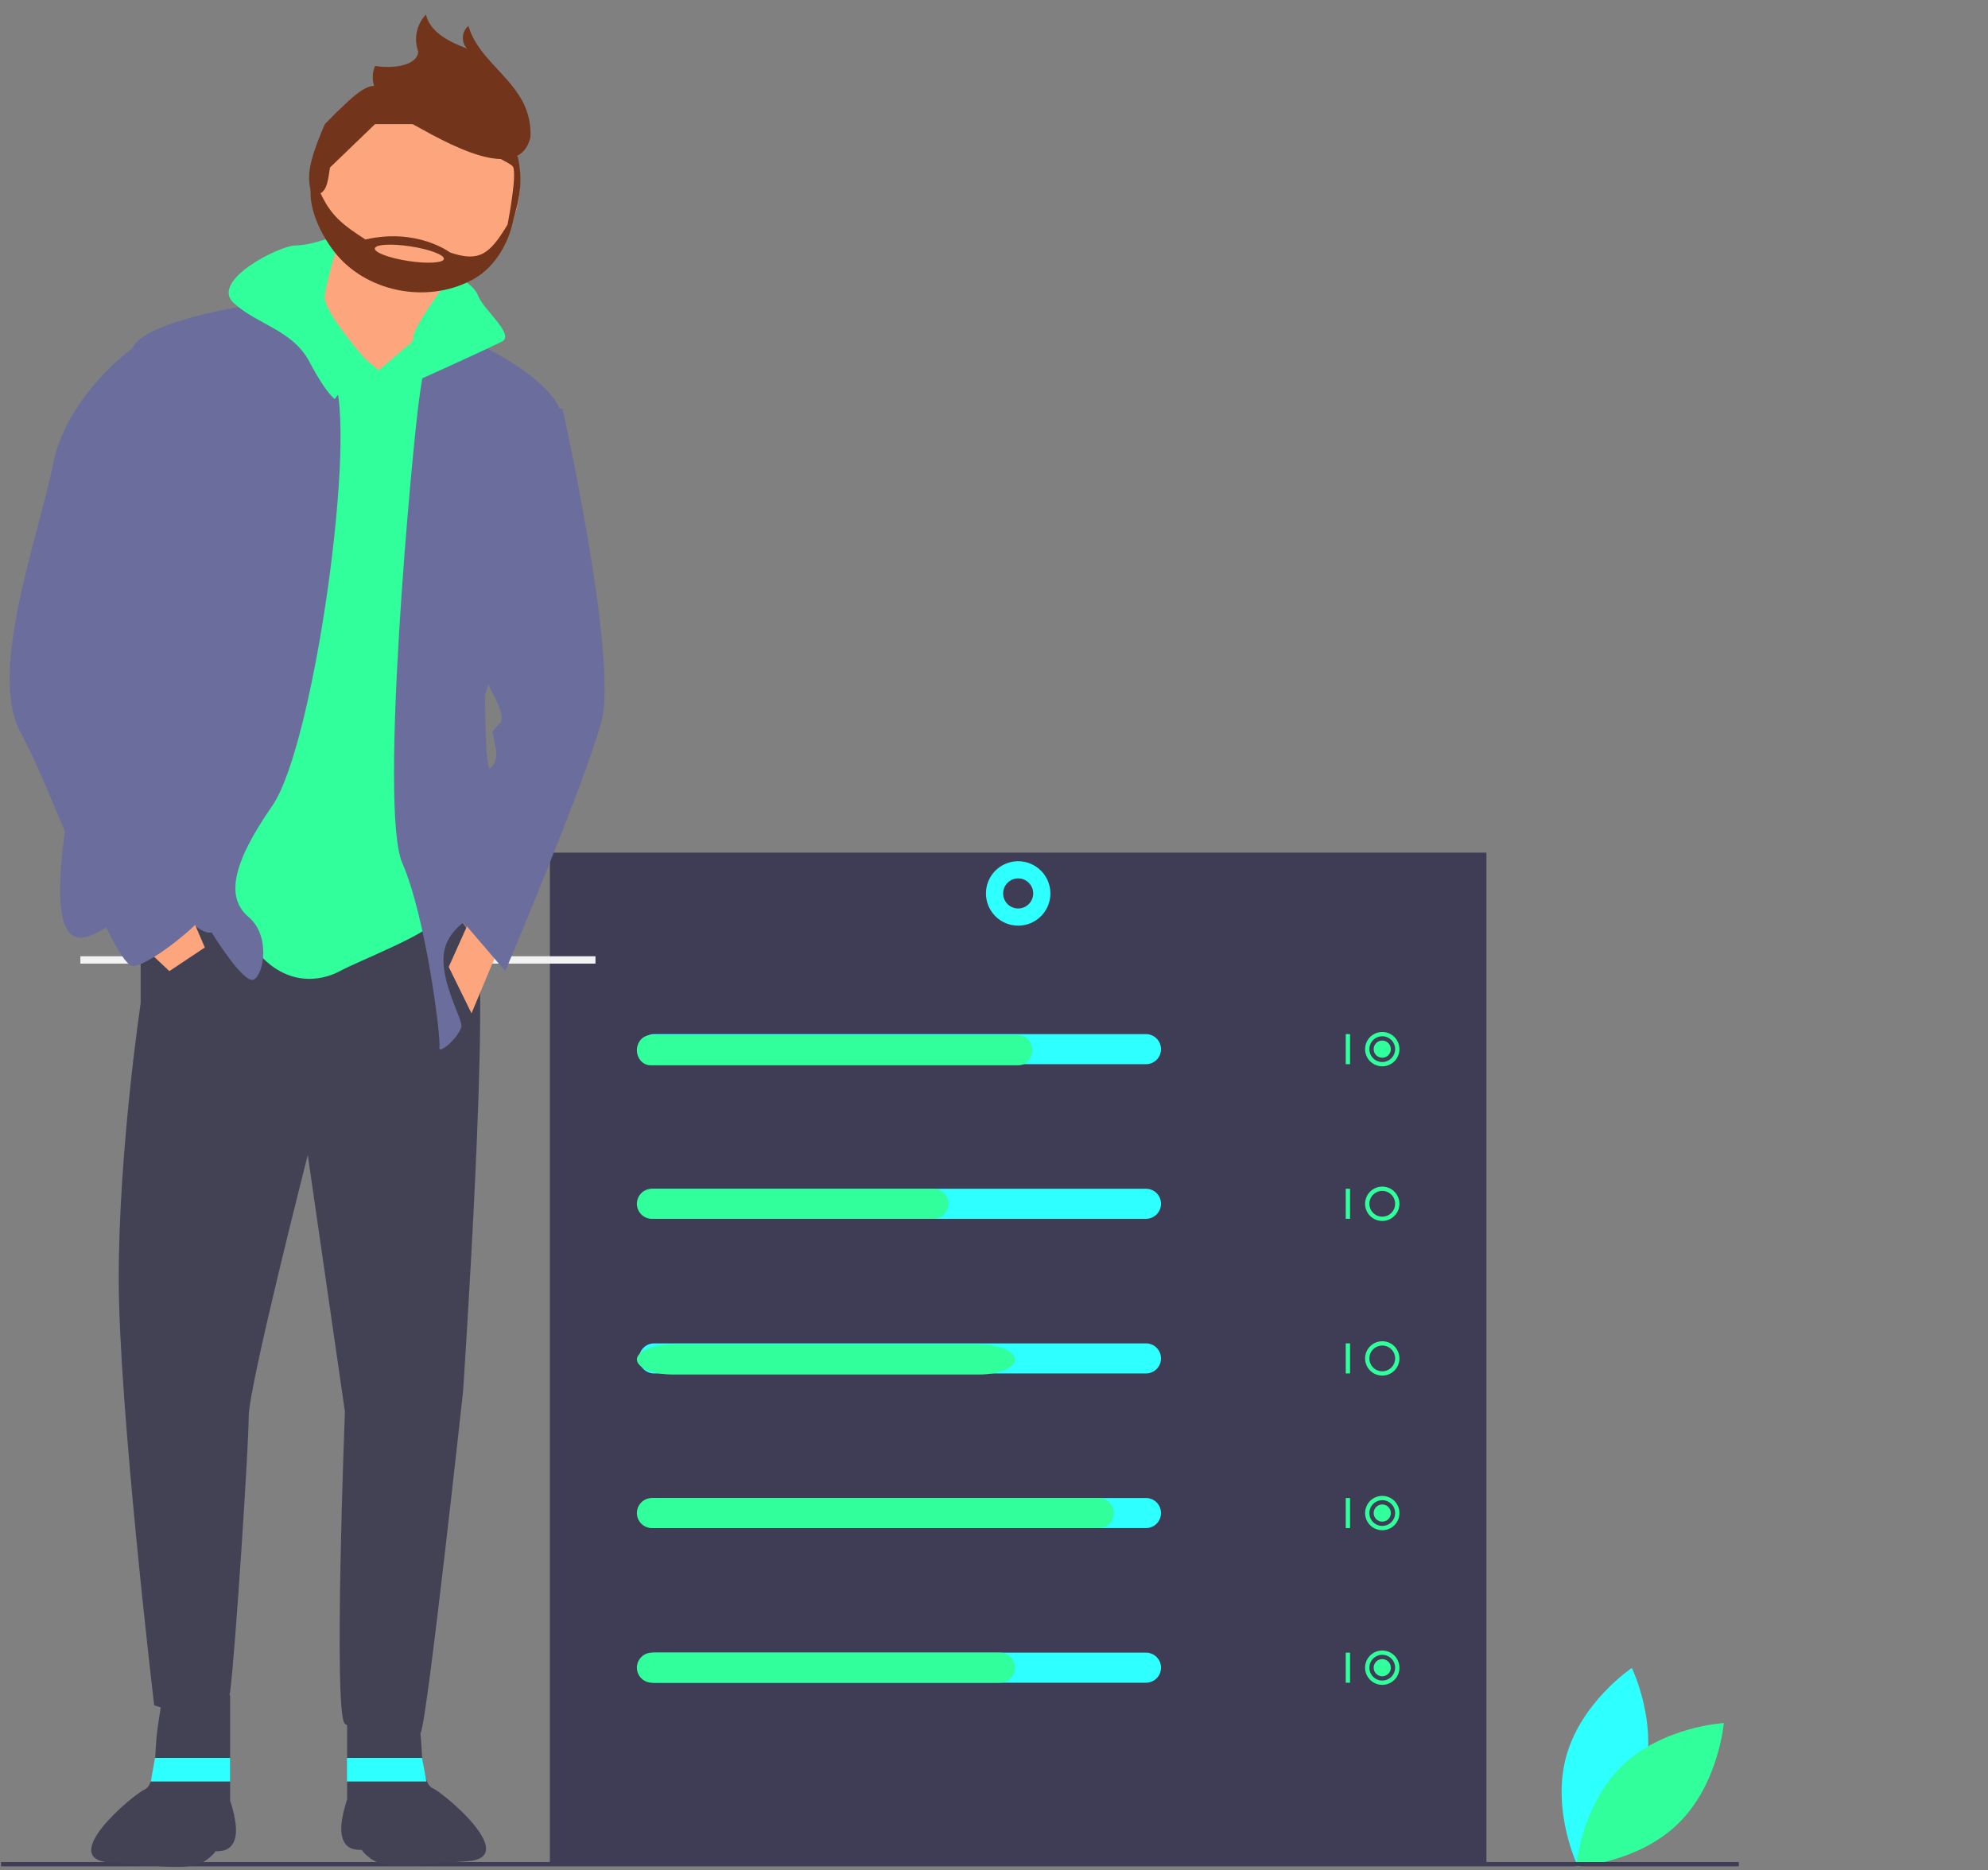<svg width="457" height="430" viewBox="0 0 457 430" fill="none" xmlns="http://www.w3.org/2000/svg">
<rect x="0" y="0" width="457" height="430" fill="#808080" stroke="none"/>
<g clip-path="url(#clip0_152_504)">
<path d="M234.301 213.319C229.938 213.319 226.401 209.782 226.401 205.419C226.401 201.055 229.938 197.518 234.301 197.518C238.665 197.518 242.202 201.055 242.202 205.419C242.202 209.782 238.665 213.319 234.301 213.319Z" fill="#2EFFFF"/>
<path d="M341.702 196.037V428.611H126.41V196.037H341.702ZM234.056 212.825C235.521 212.825 236.953 212.391 238.171 211.577C239.389 210.763 240.338 209.606 240.899 208.253C241.46 206.9 241.606 205.41 241.32 203.974C241.035 202.537 240.329 201.217 239.293 200.181C238.257 199.145 236.938 198.44 235.501 198.154C234.064 197.868 232.575 198.015 231.221 198.575C229.868 199.136 228.711 200.085 227.897 201.304C227.084 202.522 226.649 203.954 226.649 205.419C226.649 207.383 227.429 209.267 228.819 210.656C230.208 212.045 232.092 212.825 234.056 212.825Z" fill="#3F3D56"/>
<path d="M377.868 408.759C374.454 421.38 362.76 429.196 362.76 429.196C362.76 429.196 356.601 416.55 360.015 403.93C363.429 391.31 375.123 383.493 375.123 383.493C375.123 383.493 381.282 396.139 377.868 408.759Z" fill="#2EFFFF"/>
<path d="M372.851 406.047C363.483 415.167 362.339 429.186 362.339 429.186C362.339 429.186 376.383 428.419 385.752 419.299C395.12 410.18 396.264 396.161 396.264 396.161C396.264 396.161 382.219 396.928 372.851 406.047Z" fill="#30FF9C"/>
<path d="M0.245 428.117H399.72V429.105H0.245V428.117Z" fill="#3F3D56"/>
<path d="M263.436 244.675H150.359C149.442 244.675 148.563 244.311 147.915 243.662C147.267 243.014 146.902 242.135 146.902 241.218C146.902 240.301 147.267 239.422 147.915 238.774C148.563 238.126 149.442 237.762 150.359 237.762H263.436C264.353 237.762 265.232 238.126 265.881 238.774C266.529 239.422 266.893 240.301 266.893 241.218C266.893 242.135 266.529 243.014 265.881 243.662C265.232 244.311 264.353 244.675 263.436 244.675Z" fill="#2EFFFF"/>
<path d="M263.436 280.228H150.359C149.442 280.228 148.563 279.863 147.915 279.215C147.267 278.567 146.902 277.688 146.902 276.771C146.902 275.854 147.267 274.975 147.915 274.327C148.563 273.679 149.442 273.314 150.359 273.314H263.436C264.353 273.314 265.232 273.679 265.881 274.327C266.529 274.975 266.893 275.854 266.893 276.771C266.893 277.688 266.529 278.567 265.881 279.215C265.232 279.863 264.353 280.228 263.436 280.228Z" fill="#2EFFFF"/>
<path d="M263.436 315.78H150.359C149.442 315.78 148.563 315.416 147.915 314.768C147.267 314.12 146.902 313.241 146.902 312.324C146.902 311.407 147.267 310.528 147.915 309.88C148.563 309.231 149.442 308.867 150.359 308.867H263.436C264.353 308.867 265.232 309.231 265.881 309.88C266.529 310.528 266.893 311.407 266.893 312.324C266.893 313.241 266.529 314.12 265.881 314.768C265.232 315.416 264.353 315.78 263.436 315.78Z" fill="#2EFFFF"/>
<path d="M263.436 351.333H150.359C149.442 351.333 148.563 350.969 147.915 350.321C147.267 349.673 146.902 348.793 146.902 347.877C146.902 346.96 147.267 346.081 147.915 345.432C148.563 344.784 149.442 344.42 150.359 344.42H263.436C264.353 344.42 265.232 344.784 265.881 345.432C266.529 346.081 266.893 346.96 266.893 347.877C266.893 348.793 266.529 349.673 265.881 350.321C265.232 350.969 264.353 351.333 263.436 351.333Z" fill="#2EFFFF"/>
<path d="M263.436 386.886H150.359C149.442 386.886 148.563 386.522 147.915 385.873C147.267 385.225 146.902 384.346 146.902 383.429C146.902 382.513 147.267 381.633 147.915 380.985C148.563 380.337 149.442 379.973 150.359 379.973H263.436C264.353 379.973 265.232 380.337 265.881 380.985C266.529 381.633 266.893 382.513 266.893 383.429C266.893 384.346 266.529 385.225 265.881 385.873C265.232 386.522 264.353 386.886 263.436 386.886Z" fill="#2EFFFF"/>
<path d="M234.149 244.922H149.528C148.701 244.922 147.908 244.557 147.323 243.909C146.738 243.261 146.41 242.382 146.41 241.465C146.41 240.548 146.738 239.669 147.323 239.021C147.908 238.373 148.701 238.009 149.528 238.009H234.149C234.976 238.009 235.769 238.373 236.354 239.021C236.939 239.669 237.267 240.548 237.267 241.465C237.267 242.382 236.939 243.261 236.354 243.909C235.769 244.557 234.976 244.922 234.149 244.922Z" fill="#30FF9C"/>
<path d="M214.551 280.228H149.865C148.948 280.228 148.069 279.863 147.421 279.215C146.773 278.567 146.408 277.688 146.408 276.771C146.408 275.854 146.773 274.975 147.421 274.327C148.069 273.679 148.948 273.314 149.865 273.314H214.551C215.468 273.314 216.347 273.679 216.995 274.327C217.644 274.975 218.008 275.854 218.008 276.771C218.008 277.688 217.644 278.567 216.995 279.215C216.347 279.863 215.468 280.228 214.551 280.228Z" fill="#30FF9C"/>
<path d="M224.983 316.027H154.743C152.533 316.027 150.414 315.663 148.851 315.015C147.288 314.367 146.41 313.487 146.41 312.571C146.41 311.654 147.288 310.775 148.851 310.127C150.414 309.478 152.533 309.114 154.743 309.114H224.983C227.193 309.114 229.313 309.478 230.876 310.127C232.439 310.775 233.317 311.654 233.317 312.571C233.317 313.487 232.439 314.367 230.876 315.015C229.313 315.663 227.193 316.027 224.983 316.027Z" fill="#30FF9C"/>
<path d="M252.573 351.333H149.865C148.948 351.333 148.069 350.969 147.421 350.321C146.773 349.673 146.408 348.793 146.408 347.877C146.408 346.96 146.773 346.081 147.421 345.432C148.069 344.784 148.948 344.42 149.865 344.42H252.573C253.49 344.42 254.369 344.784 255.017 345.432C255.665 346.081 256.03 346.96 256.03 347.877C256.03 348.793 255.665 349.673 255.017 350.321C254.369 350.969 253.49 351.333 252.573 351.333Z" fill="#30FF9C"/>
<path d="M229.859 386.886H149.865C148.948 386.886 148.069 386.522 147.421 385.873C146.773 385.225 146.408 384.346 146.408 383.429C146.408 382.513 146.773 381.633 147.421 380.985C148.069 380.337 148.948 379.973 149.865 379.973H229.859C230.775 379.973 231.655 380.337 232.303 380.985C232.951 381.633 233.315 382.513 233.315 383.429C233.315 384.346 232.951 385.225 232.303 385.873C231.655 386.522 230.775 386.886 229.859 386.886Z" fill="#30FF9C"/>
<path d="M310.346 237.762H309.359V244.675H310.346V237.762Z" fill="#30FF9C"/>
<path d="M317.753 245.169C316.972 245.169 316.208 244.937 315.558 244.503C314.909 244.069 314.402 243.452 314.103 242.73C313.804 242.008 313.726 241.214 313.879 240.448C314.031 239.681 314.407 238.977 314.96 238.425C315.512 237.872 316.216 237.496 316.982 237.344C317.749 237.191 318.543 237.27 319.265 237.569C319.987 237.868 320.604 238.374 321.038 239.024C321.472 239.673 321.703 240.437 321.703 241.218C321.702 242.266 321.286 243.27 320.545 244.01C319.804 244.751 318.8 245.167 317.753 245.169ZM317.753 238.255C317.167 238.255 316.594 238.429 316.107 238.755C315.62 239.08 315.24 239.543 315.016 240.084C314.792 240.626 314.733 241.222 314.847 241.796C314.962 242.371 315.244 242.899 315.658 243.313C316.072 243.728 316.6 244.01 317.175 244.124C317.75 244.238 318.346 244.18 318.887 243.955C319.428 243.731 319.891 243.351 320.217 242.864C320.542 242.377 320.716 241.804 320.716 241.218C320.715 240.433 320.403 239.68 319.847 239.124C319.292 238.569 318.539 238.256 317.753 238.255Z" fill="#30FF9C"/>
<path d="M310.346 273.314H309.359V280.228H310.346V273.314Z" fill="#30FF9C"/>
<path d="M317.753 280.721C316.972 280.721 316.208 280.49 315.558 280.056C314.909 279.621 314.402 279.005 314.103 278.283C313.804 277.561 313.726 276.767 313.879 276C314.031 275.234 314.407 274.53 314.96 273.978C315.512 273.425 316.216 273.049 316.982 272.897C317.749 272.744 318.543 272.822 319.265 273.121C319.987 273.42 320.604 273.927 321.038 274.576C321.472 275.226 321.703 275.99 321.703 276.771C321.702 277.818 321.286 278.822 320.545 279.563C319.804 280.304 318.8 280.72 317.753 280.721ZM317.753 273.808C317.167 273.808 316.594 273.982 316.107 274.308C315.62 274.633 315.24 275.096 315.016 275.637C314.792 276.179 314.733 276.774 314.847 277.349C314.962 277.924 315.244 278.452 315.658 278.866C316.072 279.28 316.6 279.562 317.175 279.677C317.75 279.791 318.346 279.732 318.887 279.508C319.428 279.284 319.891 278.904 320.217 278.417C320.542 277.93 320.716 277.357 320.716 276.771C320.715 275.985 320.403 275.232 319.847 274.677C319.292 274.122 318.539 273.809 317.753 273.808Z" fill="#30FF9C"/>
<path d="M310.346 308.867H309.359V315.78H310.346V308.867Z" fill="#30FF9C"/>
<path d="M317.753 316.274C316.972 316.274 316.208 316.042 315.558 315.608C314.909 315.174 314.402 314.557 314.103 313.836C313.804 313.114 313.726 312.319 313.879 311.553C314.031 310.787 314.407 310.083 314.96 309.531C315.512 308.978 316.216 308.602 316.982 308.449C317.749 308.297 318.543 308.375 319.265 308.674C319.987 308.973 320.604 309.48 321.038 310.129C321.472 310.779 321.703 311.543 321.703 312.324C321.702 313.371 321.286 314.375 320.545 315.116C319.804 315.856 318.8 316.273 317.753 316.274ZM317.753 309.361C317.167 309.361 316.594 309.535 316.107 309.86C315.62 310.186 315.24 310.649 315.016 311.19C314.792 311.731 314.733 312.327 314.847 312.902C314.962 313.477 315.244 314.004 315.658 314.419C316.072 314.833 316.6 315.115 317.175 315.23C317.75 315.344 318.346 315.285 318.887 315.061C319.428 314.837 319.891 314.457 320.217 313.97C320.542 313.483 320.716 312.91 320.716 312.324C320.715 311.538 320.403 310.785 319.847 310.23C319.292 309.674 318.539 309.362 317.753 309.361Z" fill="#30FF9C"/>
<path d="M310.346 344.42H309.359V351.333H310.346V344.42Z" fill="#30FF9C"/>
<path d="M317.753 351.827C316.972 351.827 316.208 351.595 315.558 351.161C314.909 350.727 314.402 350.11 314.103 349.388C313.804 348.666 313.726 347.872 313.879 347.106C314.031 346.34 314.407 345.636 314.96 345.083C315.512 344.531 316.216 344.155 316.982 344.002C317.749 343.85 318.543 343.928 319.265 344.227C319.987 344.526 320.604 345.032 321.038 345.682C321.472 346.332 321.703 347.095 321.703 347.877C321.702 348.924 321.286 349.928 320.545 350.669C319.804 351.409 318.8 351.826 317.753 351.827ZM317.753 344.914C317.167 344.914 316.594 345.088 316.107 345.413C315.62 345.739 315.24 346.201 315.016 346.743C314.792 347.284 314.733 347.88 314.847 348.455C314.962 349.029 315.244 349.557 315.658 349.972C316.072 350.386 316.6 350.668 317.175 350.782C317.75 350.897 318.346 350.838 318.887 350.614C319.428 350.39 319.891 350.01 320.217 349.523C320.542 349.035 320.716 348.463 320.716 347.877C320.715 347.091 320.403 346.338 319.847 345.783C319.292 345.227 318.539 344.915 317.753 344.914Z" fill="#30FF9C"/>
<path d="M310.346 379.973H309.359V386.886H310.346V379.973Z" fill="#30FF9C"/>
<path d="M317.753 387.38C316.972 387.38 316.208 387.148 315.558 386.714C314.909 386.28 314.402 385.663 314.103 384.941C313.804 384.219 313.726 383.425 313.879 382.659C314.031 381.892 314.407 381.189 314.96 380.636C315.512 380.084 316.216 379.707 316.982 379.555C317.749 379.403 318.543 379.481 319.265 379.78C319.987 380.079 320.604 380.585 321.038 381.235C321.472 381.884 321.703 382.648 321.703 383.429C321.702 384.477 321.286 385.481 320.545 386.221C319.804 386.962 318.8 387.378 317.753 387.38ZM317.753 380.467C317.167 380.467 316.594 380.64 316.107 380.966C315.62 381.291 315.24 381.754 315.016 382.296C314.792 382.837 314.733 383.433 314.847 384.007C314.962 384.582 315.244 385.11 315.658 385.524C316.072 385.939 316.6 386.221 317.175 386.335C317.75 386.449 318.346 386.391 318.887 386.167C319.428 385.942 319.891 385.563 320.217 385.075C320.542 384.588 320.716 384.015 320.716 383.429C320.715 382.644 320.403 381.891 319.847 381.335C319.292 380.78 318.539 380.467 317.753 380.467Z" fill="#30FF9C"/>
<path d="M317.753 243.193C318.844 243.193 319.728 242.309 319.728 241.218C319.728 240.127 318.844 239.243 317.753 239.243C316.662 239.243 315.778 240.127 315.778 241.218C315.778 242.309 316.662 243.193 317.753 243.193Z" fill="#30FF9C"/>
<path d="M317.753 349.852C318.844 349.852 319.728 348.967 319.728 347.877C319.728 346.786 318.844 345.901 317.753 345.901C316.662 345.901 315.778 346.786 315.778 347.877C315.778 348.967 316.662 349.852 317.753 349.852Z" fill="#30FF9C"/>
<path d="M317.753 385.405C318.844 385.405 319.728 384.52 319.728 383.429C319.728 382.339 318.844 381.454 317.753 381.454C316.662 381.454 315.778 382.339 315.778 383.429C315.778 384.52 316.662 385.405 317.753 385.405Z" fill="#30FF9C"/>
<path d="M234.056 208.875C232.147 208.875 230.599 207.328 230.599 205.419C230.599 203.51 232.147 201.962 234.056 201.962C235.965 201.962 237.512 203.51 237.512 205.419C237.512 207.328 235.965 208.875 234.056 208.875Z" fill="#3F3D56"/>
</g>
<path d="M18.48 219.863H136.886V221.554H18.48V219.863Z" fill="#F2F2F2"/>
<path d="M103.056 204.639H104.747V220.286H103.056V204.639Z" fill="#F2F2F2"/>
<path d="M51.465 204.639H53.156V220.286H51.465V204.639Z" fill="#F2F2F2"/>
<path d="M85.295 112.874H86.986V128.521H85.295V112.874Z" fill="#F2F2F2"/>
<path d="M32.336 209.696V230.65C32.336 230.65 27.292 264.408 27.292 293.898C27.292 323.388 35.44 392.07 35.44 392.07C35.44 392.07 51.738 397.89 52.902 388.965C54.066 380.041 57.17 332.701 57.17 325.717C57.17 318.732 70.751 265.572 70.751 265.572L79.288 324.552C79.288 324.552 76.571 394.398 79.288 396.338C82.004 398.278 95.197 401.77 96.749 398.278C98.301 394.786 106.45 319.896 106.45 319.896C106.45 319.896 113.046 222.113 109.166 216.292C105.286 210.472 101.793 205.816 101.793 205.816C101.793 205.816 46.305 192.235 32.336 209.696Z" fill="#434255"/>
<path d="M37.38 389.741L36.407 396.066C36.081 398.224 35.869 400.398 35.772 402.578C35.62 405.755 35.091 410.651 33.281 411.427C30.564 412.591 12.935 427.459 25.352 428.235C37.769 429.011 43.98 430.352 47.658 427.496C52.007 424.12 47.081 425.649 49.021 425.649C50.962 425.649 53.29 425.649 54.066 422.545C54.842 419.44 52.902 414.008 52.902 414.008V389.741H37.38Z" fill="#434255"/>
<path d="M95.318 389.437L96.291 395.762C96.617 397.92 96.83 400.094 96.927 402.274C97.079 405.451 97.608 410.347 99.418 411.123C102.135 412.287 119.764 427.155 107.347 427.931C94.93 428.707 88.719 430.048 85.041 427.192C80.692 423.817 85.618 425.345 83.678 425.345C81.737 425.345 79.409 425.345 78.633 422.241C77.857 419.137 79.797 413.704 79.797 413.704V389.437H95.318Z" fill="#434255"/>
<path d="M84.332 41.291C84.332 41.291 77.736 57.588 73.079 60.305C68.423 63.021 70.751 75.438 70.751 75.438L82.392 91.735H91.705L102.958 72.334C102.958 72.334 103.734 59.529 106.062 56.424C108.39 53.32 84.332 41.291 84.332 41.291Z" fill="#FDA57D"/>
<path d="M74.632 74.662L57.17 78.542L44.365 207.368C44.365 207.368 51.35 208.532 58.334 217.845C65.319 227.157 73.856 225.605 78.124 223.277C82.392 220.949 99.465 214.352 99.853 211.636C100.241 208.92 99.077 161.192 99.077 161.192L109.942 86.691L104.51 78.542H94.809L87.048 85.139L74.632 74.662Z" fill="#30FF9C"/>
<path d="M71.915 68.065C71.915 68.065 33.889 71.945 30.396 80.094C26.904 88.243 32.724 124.329 32.724 124.329C32.724 124.329 18.755 155.76 19.143 163.132C19.531 170.505 5.95 220.949 20.695 215.128C35.441 209.308 30.784 194.175 38.157 205.039C45.529 215.904 48.633 214.352 48.633 214.352C48.633 214.352 56.006 226.381 58.334 225.217C60.662 224.053 62.215 215.128 57.17 210.86C52.126 206.591 52.902 199.219 62.603 185.25C72.303 171.281 82.392 97.944 76.572 86.691C70.751 75.438 71.915 68.065 71.915 68.065Z" fill="#6B6E9D"/>
<path d="M32.336 217.068L38.933 223.277L47.082 217.845L43.589 209.696L32.336 217.068Z" fill="#FDA57D"/>
<path d="M99.853 74.662C99.853 74.662 129.344 85.527 129.344 97.168C129.344 108.808 111.494 159.64 111.494 159.64C111.494 159.64 111.494 172.833 112.27 175.937C113.046 179.042 125.255 206.116 114.598 208.532C107.947 210.04 102.481 214.001 101.987 219.591C101.401 226.229 106.483 234.607 106.062 236.082C105.286 238.798 100.629 242.678 101.017 240.738C101.405 238.798 97.913 210.86 92.481 198.443C87.048 186.026 94.809 102.6 96.361 91.735C97.11 85.967 98.277 80.261 99.853 74.662Z" fill="#6B6E9D"/>
<path d="M115.374 216.292L108.39 232.978L103.151 222.307L109.166 208.919L115.374 216.292Z" fill="#FDA57D"/>
<path d="M78.286 53.792C78.286 53.792 71.915 56.425 68.035 56.425C64.155 56.425 48.245 64.573 53.678 69.618C59.11 74.662 67.259 75.826 71.139 83.199C75.019 90.571 76.96 91.735 76.96 91.735L83.868 82.455C83.868 82.455 74.243 71.558 74.632 68.066C75.019 64.573 78.286 53.792 78.286 53.792Z" fill="#30FF9C"/>
<path d="M104.005 63.121C104.005 63.121 108.778 64.961 109.942 68.065C111.106 71.169 118.478 76.99 115.374 78.542C112.27 80.094 98.689 86.302 95.973 87.466C93.257 88.631 88.195 84.164 88.195 84.164C88.195 84.164 95.003 80.288 95.003 77.572C95.003 74.856 104.005 63.121 104.005 63.121Z" fill="#30FF9C"/>
<path d="M120.031 91.735L129.343 94.063C129.343 94.063 142.148 151.492 138.268 165.849C134.388 180.206 116.15 223.277 116.15 223.277L104.51 209.696C104.51 209.696 109.587 178.813 112.481 176.793C115.374 174.773 113.434 170.505 113.434 169.341C113.434 168.177 112.27 168.953 114.986 166.237C117.702 163.521 104.897 148.387 108.39 144.119C111.882 139.851 120.031 91.735 120.031 91.735Z" fill="#6B6E9D"/>
<path d="M35.829 78.542L30.396 80.094C30.396 80.094 15.263 90.959 12.159 106.868C9.055 122.778 -2.974 154.596 4.787 168.565C12.547 182.534 26.128 222.889 30.785 222.113C35.441 221.337 46.694 211.636 47.082 210.084C47.47 208.532 26.904 172.833 30.009 170.117C33.113 167.401 32.337 160.416 30.009 158.864C27.68 157.312 24.964 149.94 26.904 150.328C28.844 150.716 34.665 146.835 33.501 142.567C32.337 138.299 39.321 109.585 39.321 109.585L35.829 78.542Z" fill="#6B6E9D"/>
<path d="M97.028 404.169H79.746V409.6L98.016 409.6L97.028 404.169Z" fill="#2EFFFF"/>
<path d="M52.907 404.169H35.631L34.664 409.6H52.907L52.907 404.169Z" fill="#2EFFFF"/>
<path d="M95.575 66.103C82.326 66.103 71.587 55.244 71.587 41.849C71.587 28.453 82.326 17.594 95.575 17.594C108.823 17.594 119.563 28.453 119.563 41.849C119.563 55.244 108.823 66.103 95.575 66.103Z" fill="#FDA57D"/>
<path d="M82.755 46.984C80.99 46.984 79.559 44.736 79.559 41.962C79.559 39.189 80.99 36.94 82.755 36.94C84.52 36.94 85.95 39.189 85.95 41.962C85.95 44.736 84.52 46.984 82.755 46.984Z" fill="#FDA57D"/>
<path d="M71.495 42.877L73.73 44.526C76.077 49.504 78.657 51.638 84.013 55.062C95.89 52.337 103.432 58.034 103.432 58.034C110.134 60.343 112.541 58.495 116.631 51.71L117.964 50.644C117.031 55.624 113.971 61.17 109.171 63.984C104.372 66.798 98.371 67.832 92.465 66.862C86.559 65.892 81.221 62.997 77.604 58.801C73.987 54.605 70.743 47.887 71.495 42.877ZM93.846 60.005C98.23 60.676 101.899 60.468 102.041 59.54C102.183 58.613 98.744 57.317 94.36 56.646C89.976 55.975 86.307 56.183 86.165 57.111C86.023 58.038 89.462 59.334 93.846 60.005Z" fill="#72351C"/>
<path d="M121.933 31.57C122.069 29.045 121.602 26.529 120.572 24.233C117.483 17.368 109.727 13.226 107.695 5.963C106.093 7.158 105.952 9.876 107.423 11.208C103.43 9.665 98.914 7.547 97.915 3.347C96.855 4.455 96.125 5.842 95.811 7.346C95.498 8.85 95.612 10.409 96.142 11.842C96.062 14.564 91.698 15.962 86.221 15.171C85.161 17.507 85.785 20.335 87.207 22.444C88.63 24.553 90.741 26.074 92.859 27.467C98.104 30.048 119.004 43.819 121.933 31.57Z" fill="#72351C"/>
<path d="M86.207 28.544H97.739C97.739 28.544 116.664 36.784 117.847 38.221C119.03 39.657 116.664 51.71 116.664 51.71L117.847 51.123C119.676 44.871 120.162 41.496 119.03 35.984L86.502 19.746C84.323 19.529 82.046 20.949 74.674 28.544C70.489 38.246 70.597 41.02 71.717 44.965C75.089 44.828 75.261 42.419 75.857 38.514L86.207 28.544Z" fill="#72351C"/>
<defs>
<clipPath id="clip0_152_504">
<rect width="457" height="318.585" fill="white" transform="matrix(-1 0 0 1 457 110.611)"/>
</clipPath>
</defs>
</svg>
